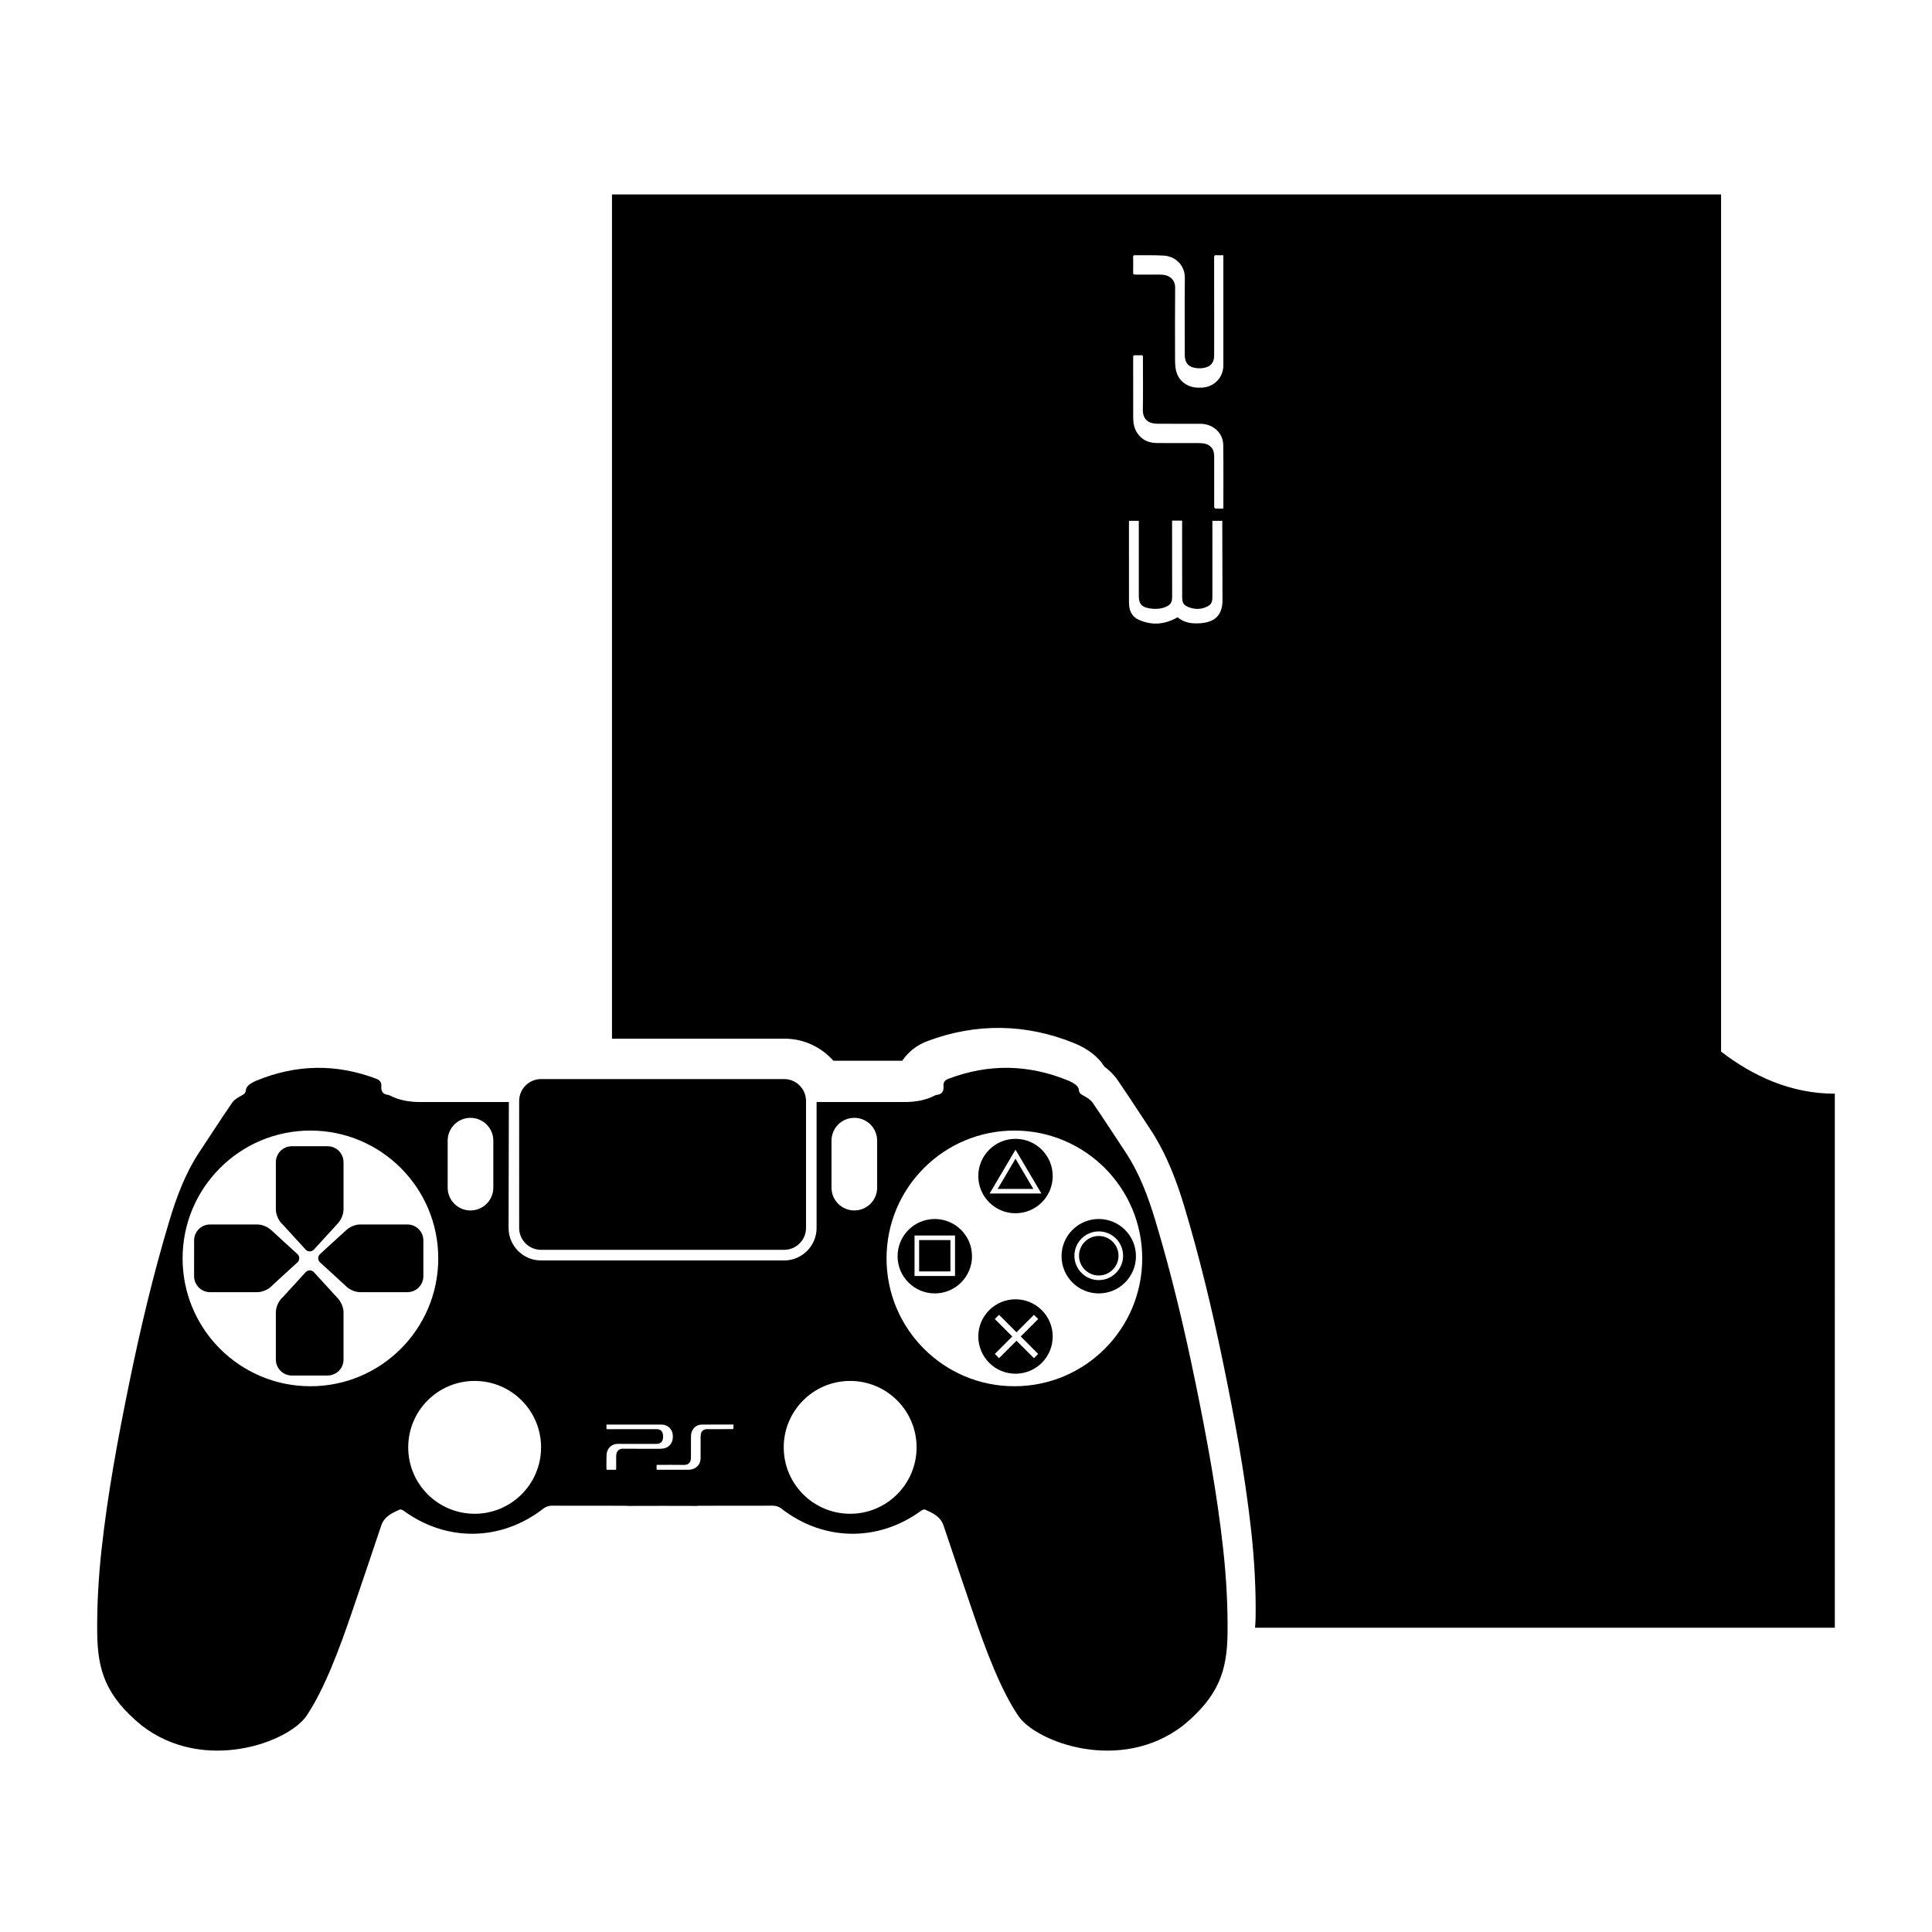 <?xml version="1.0" encoding="utf-8"?>
<!-- Generator: Adobe Illustrator 16.0.0, SVG Export Plug-In . SVG Version: 6.00 Build 0)  -->
<!DOCTYPE svg PUBLIC "-//W3C//DTD SVG 1.1//EN" "http://www.w3.org/Graphics/SVG/1.1/DTD/svg11.dtd">
<svg version="1.1" id="Layer_1" xmlns="http://www.w3.org/2000/svg" xmlns:xlink="http://www.w3.org/1999/xlink" x="0px" y="0px"
	 width="126px" height="126px" viewBox="0 0 126 126" enable-background="new 0 0 126 126" xml:space="preserve">
<path d="M112.244,68.581v-55.9H39.912v55.059H51.17c1.266,0,2.4,0.559,3.182,1.439h4.401c0.03,0,0.062-0.001,0.091-0.002
	c0.379-0.564,0.938-1.014,1.623-1.271c3.166-1.201,6.455-1.156,9.609,0.134c0.436,0.178,0.83,0.403,1.172,0.669
	c0.308,0.24,0.57,0.53,0.777,0.853c0.292,0.217,0.611,0.51,0.881,0.903c0.503,0.732,0.99,1.475,1.479,2.218l0.613,0.932
	c1.158,1.752,1.806,3.631,2.24,5.073c0.938,3.119,1.78,6.522,2.576,10.407c0.648,3.169,1.368,6.925,1.787,10.752
	c0.214,1.951,0.311,3.845,0.287,5.626c-0.002,0.237-0.023,0.457-0.037,0.684h24.086h6.307h7.418V71.328
	C116.758,71.328,114.276,70.146,112.244,68.581z M78.045,40.655c-0.546,0.004-0.887-0.117-1.245-0.398
	c-0.817,0.467-1.653,0.553-2.521,0.17c-0.368-0.163-0.569-0.459-0.63-0.853c-0.018-0.118-0.02-0.239-0.02-0.36
	c-0.001-1.641-0.001-3.282-0.001-4.924c0-0.1,0-0.2,0-0.325c0.213,0,0.407,0,0.642,0c0,0.106,0,0.214,0,0.32
	c0,1.521,0,3.041,0,4.561c0.002,0.512,0.153,0.729,0.648,0.82c0.43,0.081,0.865,0.062,1.26-0.163
	c0.214-0.122,0.266-0.329,0.266-0.568c-0.006-1.54-0.004-3.08-0.004-4.62c0-0.109,0-0.219,0-0.363c0.232,0,0.421,0,0.654,0
	c0,0.114,0,0.221,0,0.327c0.002,1.54,0.003,3.08,0.004,4.621c0.001,0.438,0.082,0.58,0.488,0.722
	c0.428,0.148,0.854,0.116,1.247-0.123c0.214-0.13,0.236-0.354,0.236-0.584c-0.003-1.521-0.001-3.041-0.001-4.562
	c0-0.119,0-0.239,0-0.387c0.211,0,0.405,0,0.646,0c0,0.113,0,0.229,0,0.345l0.013,4.712C79.767,40.21,79.146,40.649,78.045,40.655z
	 M79.784,33.172c-0.185,0-0.351,0.004-0.517-0.004c-0.028-0.002-0.06-0.05-0.078-0.083c-0.013-0.021-0.003-0.054-0.003-0.082
	c0-1.071,0.001-2.143-0.001-3.214c0-0.103-0.007-0.207-0.03-0.306c-0.07-0.305-0.32-0.517-0.66-0.563
	c-0.113-0.015-0.229-0.022-0.342-0.023c-0.901-0.002-1.804,0.005-2.705-0.004c-0.525-0.005-0.974-0.19-1.276-0.646
	c-0.196-0.296-0.266-0.632-0.268-0.98c-0.002-1.324,0-2.649-0.002-3.975c0-0.091,0.023-0.129,0.119-0.125
	c0.139,0.006,0.277,0.006,0.414,0.001c0.08-0.002,0.109,0.03,0.104,0.105c-0.003,0.027-0.001,0.055-0.001,0.083
	c0,1.118,0.015,2.238-0.005,3.356c-0.012,0.655,0.387,0.918,0.932,0.923c0.93,0.008,1.859,0.002,2.787,0.003
	c0.345,0.001,0.667,0.081,0.949,0.287c0.373,0.272,0.571,0.657,0.576,1.106c0.017,1.348,0.007,2.695,0.007,4.044
	C79.784,33.103,79.784,33.13,79.784,33.172z M79.784,16.806c0,2.341,0,4.682,0,7.022c0,0.771-0.577,1.392-1.348,1.449
	c-0.365,0.027-0.72-0.006-1.046-0.186c-0.467-0.256-0.681-0.676-0.736-1.188c-0.018-0.164-0.02-0.331-0.02-0.497
	c-0.001-1.546-0.01-3.092,0.005-4.638c0.006-0.532-0.366-0.801-0.764-0.845c-0.141-0.016-0.284-0.016-0.427-0.016
	c-0.474-0.002-0.948-0.003-1.422,0c-0.089,0.001-0.127-0.021-0.125-0.119c0.006-0.345,0.004-0.688,0-1.033
	c-0.002-0.084,0.03-0.111,0.109-0.11c0.629,0.007,1.259-0.014,1.885,0.023c0.756,0.044,1.387,0.626,1.377,1.462
	c-0.016,1.673-0.004,3.346-0.004,5.018c0,0.512,0.23,0.791,0.738,0.858c0.181,0.024,0.374,0.017,0.553-0.021
	c0.416-0.086,0.625-0.365,0.625-0.8c0.002-0.878,0.001-1.756,0.001-2.634c0-1.254,0.001-2.506-0.003-3.76
	c0-0.112,0.026-0.156,0.145-0.148c0.145,0.011,0.291,0.002,0.456,0.002C79.784,16.712,79.784,16.759,79.784,16.806z M22.072,84.722
	c0.203,0.244,0.332,0.571,0.332,0.872v3.073c0,0.575-0.467,1.041-1.043,1.041h-2.329c-0.575,0-1.042-0.466-1.042-1.041v-3.073
	c0-0.364,0.188-0.768,0.471-1.015l1.47-1.606c0.151-0.165,0.394-0.165,0.545,0l1.601,1.749H22.072z M19.395,82.331l-1.607,1.471
	c-0.248,0.282-0.65,0.47-1.015,0.47h-3.073c-0.575,0-1.041-0.466-1.041-1.042V80.9c0-0.576,0.466-1.043,1.041-1.043h3.073
	c0.3,0,0.628,0.128,0.872,0.332v-0.004l1.75,1.601C19.559,81.937,19.559,82.181,19.395,82.331z M33.858,80.083v-0.041v-8.221v-0.018
	c0-0.789,0.641-1.429,1.427-1.429H51.14c0.786,0,1.427,0.64,1.427,1.429v0.041v8.22v0.019c0,0.787-0.641,1.428-1.428,1.428H35.285
	C34.499,81.511,33.858,80.87,33.858,80.083z M18.461,79.885c-0.283-0.249-0.471-0.652-0.471-1.016v-3.073
	c0-0.576,0.467-1.042,1.042-1.042h2.329c0.576,0,1.043,0.466,1.043,1.042v3.073c0,0.3-0.129,0.628-0.332,0.872h0.004l-1.601,1.75
	c-0.151,0.164-0.394,0.164-0.545,0L18.461,79.885z M69.231,81.926c0,1.341,1.087,2.427,2.427,2.427s2.426-1.086,2.426-2.427
	c0-1.339-1.086-2.426-2.426-2.426S69.231,80.587,69.231,81.926z M73.246,81.896c0,0.876-0.712,1.589-1.588,1.589
	c-0.875,0-1.588-0.713-1.588-1.589c0-0.875,0.713-1.587,1.588-1.587C72.534,80.31,73.246,81.021,73.246,81.896z M66.229,75.568
	l1.163,1.97h-2.326L66.229,75.568z M66.229,74.272c-1.34,0-2.427,1.087-2.427,2.427s1.087,2.426,2.427,2.426
	c1.341,0,2.426-1.086,2.426-2.426S67.57,74.272,66.229,74.272z M64.541,77.838l1.688-2.858l1.688,2.858H64.541z M71.658,80.608
	c0.711,0,1.289,0.578,1.289,1.288s-0.578,1.288-1.289,1.288c-0.709,0-1.287-0.578-1.287-1.288S70.949,80.608,71.658,80.608z
	 M66.229,84.737c-1.34,0-2.427,1.086-2.427,2.425c0,1.341,1.087,2.428,2.427,2.428c1.341,0,2.426-1.087,2.426-2.428
	C68.655,85.823,67.57,84.737,66.229,84.737z M67.707,88.301l-0.275,0.275l-1.139-1.137l-1.137,1.137l-0.277-0.275l1.139-1.139
	l-1.139-1.138l0.277-0.276l1.137,1.14l1.139-1.14l0.275,0.276l-1.137,1.138L67.707,88.301z M77.964,90.166
	c-0.727-3.551-1.565-7.076-2.61-10.549c-0.473-1.573-1.042-3.101-1.955-4.481c-0.714-1.077-1.414-2.164-2.145-3.229
	c-0.135-0.196-0.376-0.333-0.593-0.452c-0.165-0.093-0.286-0.158-0.3-0.378c-0.006-0.116-0.104-0.251-0.201-0.327
	c-0.153-0.119-0.332-0.212-0.512-0.285c-2.582-1.058-5.179-1.101-7.791-0.11c-0.223,0.084-0.348,0.234-0.326,0.465
	c0.033,0.359-0.105,0.558-0.471,0.591c-0.027,0.003-0.057,0.018-0.082,0.031c-0.615,0.318-1.275,0.427-1.96,0.43h-5.762v8.212
	c0,1.168-0.95,2.12-2.118,2.12H35.285c-1.168,0-2.117-0.952-2.117-2.12l0.018-8.212h-5.803c-0.686-0.003-1.346-0.111-1.961-0.43
	c-0.025-0.014-0.054-0.028-0.082-0.031c-0.364-0.033-0.504-0.231-0.471-0.591c0.021-0.23-0.104-0.381-0.326-0.465
	c-2.611-0.99-5.209-0.947-7.791,0.11c-0.18,0.073-0.359,0.166-0.511,0.285c-0.097,0.076-0.196,0.211-0.202,0.327
	c-0.013,0.22-0.135,0.285-0.3,0.378c-0.217,0.119-0.458,0.256-0.592,0.452c-0.731,1.064-1.431,2.151-2.146,3.229
	c-0.912,1.381-1.482,2.908-1.955,4.481c-1.045,3.473-1.883,6.998-2.61,10.549c-0.739,3.609-1.413,7.233-1.813,10.896
	c-0.199,1.816-0.305,3.654-0.282,5.48c0.032,2.409,0.561,4.067,2.897,5.989c4.076,3.15,9.584,1.094,10.749-0.626
	c1.166-1.722,2.159-4.396,2.95-6.722c0.646-1.891,1.29-3.781,1.921-5.677c0.202-0.605,0.706-0.832,1.219-1.058
	c0.062-0.027,0.185,0.033,0.257,0.085c2.811,2.049,6.371,1.984,9.109-0.152c0.14-0.109,0.35-0.184,0.526-0.184
	c0.809,0,2.893,0.002,4.938,0.005v0.01c0.447-0.001,1.285-0.003,2.292-0.005c1.007,0.002,1.845,0.004,2.292,0.005v-0.01
	c2.047-0.003,4.131-0.005,4.939-0.005c0.177,0,0.387,0.074,0.525,0.184c2.738,2.137,6.299,2.201,9.109,0.152
	c0.072-0.052,0.195-0.112,0.258-0.085c0.512,0.226,1.017,0.452,1.219,1.058c0.631,1.896,1.275,3.786,1.92,5.677
	c0.791,2.325,1.785,5,2.951,6.722c1.165,1.72,6.672,3.776,10.749,0.626c2.336-1.922,2.865-3.58,2.896-5.989
	c0.022-1.826-0.082-3.664-0.281-5.48C79.377,97.399,78.703,93.775,77.964,90.166z M29.196,74.391c0-0.822,0.666-1.488,1.487-1.488
	c0.823,0,1.49,0.666,1.49,1.488v3.063c0,0.823-0.667,1.489-1.49,1.489c-0.821,0-1.487-0.666-1.487-1.489V74.391z M20.246,90.407
	c-4.605,0-8.338-3.732-8.338-8.337s3.732-8.337,8.338-8.337c4.604,0,8.336,3.732,8.336,8.337S24.85,90.407,20.246,90.407z
	 M30.955,98.724c-2.393,0-4.332-1.938-4.332-4.331c0-2.394,1.939-4.332,4.332-4.332s4.332,1.938,4.332,4.332
	C35.287,96.785,33.348,98.724,30.955,98.724z M40.615,94.481c-0.267-0.002-0.4,0.185-0.422,0.383
	c-0.008,0.071-0.008,0.142-0.008,0.213c-0.002,0.239-0.002,0.477,0,0.715c0,0.043-0.012,0.063-0.061,0.063
	c-0.174-0.004-0.346-0.001-0.519,0c-0.042,0-0.056-0.016-0.056-0.057c0.004-0.313-0.006-0.63,0.013-0.944
	c0.022-0.378,0.313-0.693,0.732-0.689c0.839,0.008,1.677,0.003,2.515,0.003c0.257,0,0.398-0.116,0.431-0.371
	c0.013-0.091,0.009-0.188-0.011-0.276c-0.043-0.209-0.182-0.313-0.4-0.313c-0.439-0.002-0.88-0.002-1.32-0.002
	c-0.628,0-1.256,0-1.884,0.003c-0.057,0-0.079-0.015-0.075-0.072c0.005-0.073,0.002-0.146,0.002-0.23c0.031,0,0.055,0,0.079,0
	c1.173,0,2.347,0,3.521,0c0.385,0,0.697,0.291,0.726,0.677c0.014,0.184-0.003,0.361-0.093,0.524
	c-0.129,0.234-0.339,0.34-0.596,0.369c-0.082,0.009-0.166,0.009-0.249,0.009C42.165,94.485,41.391,94.489,40.615,94.481z
	 M47.833,93.164c-0.001,0.015-0.025,0.028-0.042,0.04c-0.01,0.007-0.025,0-0.041,0c-0.536,0-1.074,0-1.611,0.002
	c-0.051,0-0.104,0.002-0.152,0.014c-0.152,0.037-0.26,0.161-0.282,0.332c-0.007,0.057-0.011,0.115-0.013,0.172
	c0,0.452,0.003,0.903-0.001,1.355c-0.003,0.264-0.095,0.488-0.323,0.64c-0.148,0.098-0.318,0.135-0.492,0.135
	c-0.664,0.001-1.328,0-1.992,0.001c-0.045,0-0.064-0.014-0.063-0.061c0.003-0.068,0.003-0.138,0-0.207
	c-0.001-0.04,0.016-0.056,0.053-0.052c0.014,0.001,0.027,0,0.042,0c0.561,0,1.122-0.008,1.683,0.003
	c0.328,0.006,0.459-0.194,0.463-0.466c0.004-0.467,0-0.933,0.001-1.398c0-0.173,0.041-0.335,0.144-0.476
	c0.137-0.187,0.33-0.287,0.555-0.289c0.676-0.008,1.352-0.005,2.027-0.005c0.013,0,0.027,0,0.048,0
	C47.835,92.999,47.837,93.082,47.833,93.164z M54.228,74.391c0-0.822,0.666-1.488,1.489-1.488c0.822,0,1.488,0.666,1.488,1.488
	v3.063c0,0.823-0.666,1.489-1.488,1.489c-0.823,0-1.489-0.666-1.489-1.489V74.391z M55.445,98.724c-2.393,0-4.332-1.938-4.332-4.331
	c0-2.394,1.939-4.332,4.332-4.332s4.332,1.938,4.332,4.332C59.777,96.785,57.838,98.724,55.445,98.724z M66.155,90.407
	c-4.604,0-8.337-3.732-8.337-8.337s3.732-8.337,8.337-8.337s8.337,3.732,8.337,8.337S70.76,90.407,66.155,90.407z M60.965,79.5
	c-1.34,0-2.427,1.087-2.427,2.426c0,1.341,1.087,2.427,2.427,2.427s2.427-1.086,2.427-2.427C63.392,80.587,62.305,79.5,60.965,79.5z
	 M62.284,83.216h-2.64v-2.639h2.64V83.216z M27.611,80.9v2.329c0,0.576-0.465,1.042-1.041,1.042h-3.072
	c-0.365,0-0.768-0.188-1.016-0.47l-1.607-1.471c-0.164-0.15-0.164-0.395,0-0.545l1.75-1.601v0.004
	c0.244-0.204,0.571-0.332,0.873-0.332h3.072C27.146,79.857,27.611,80.324,27.611,80.9z M61.984,82.918h-2.041v-2.042h2.041V82.918z"
	/>
</svg>
